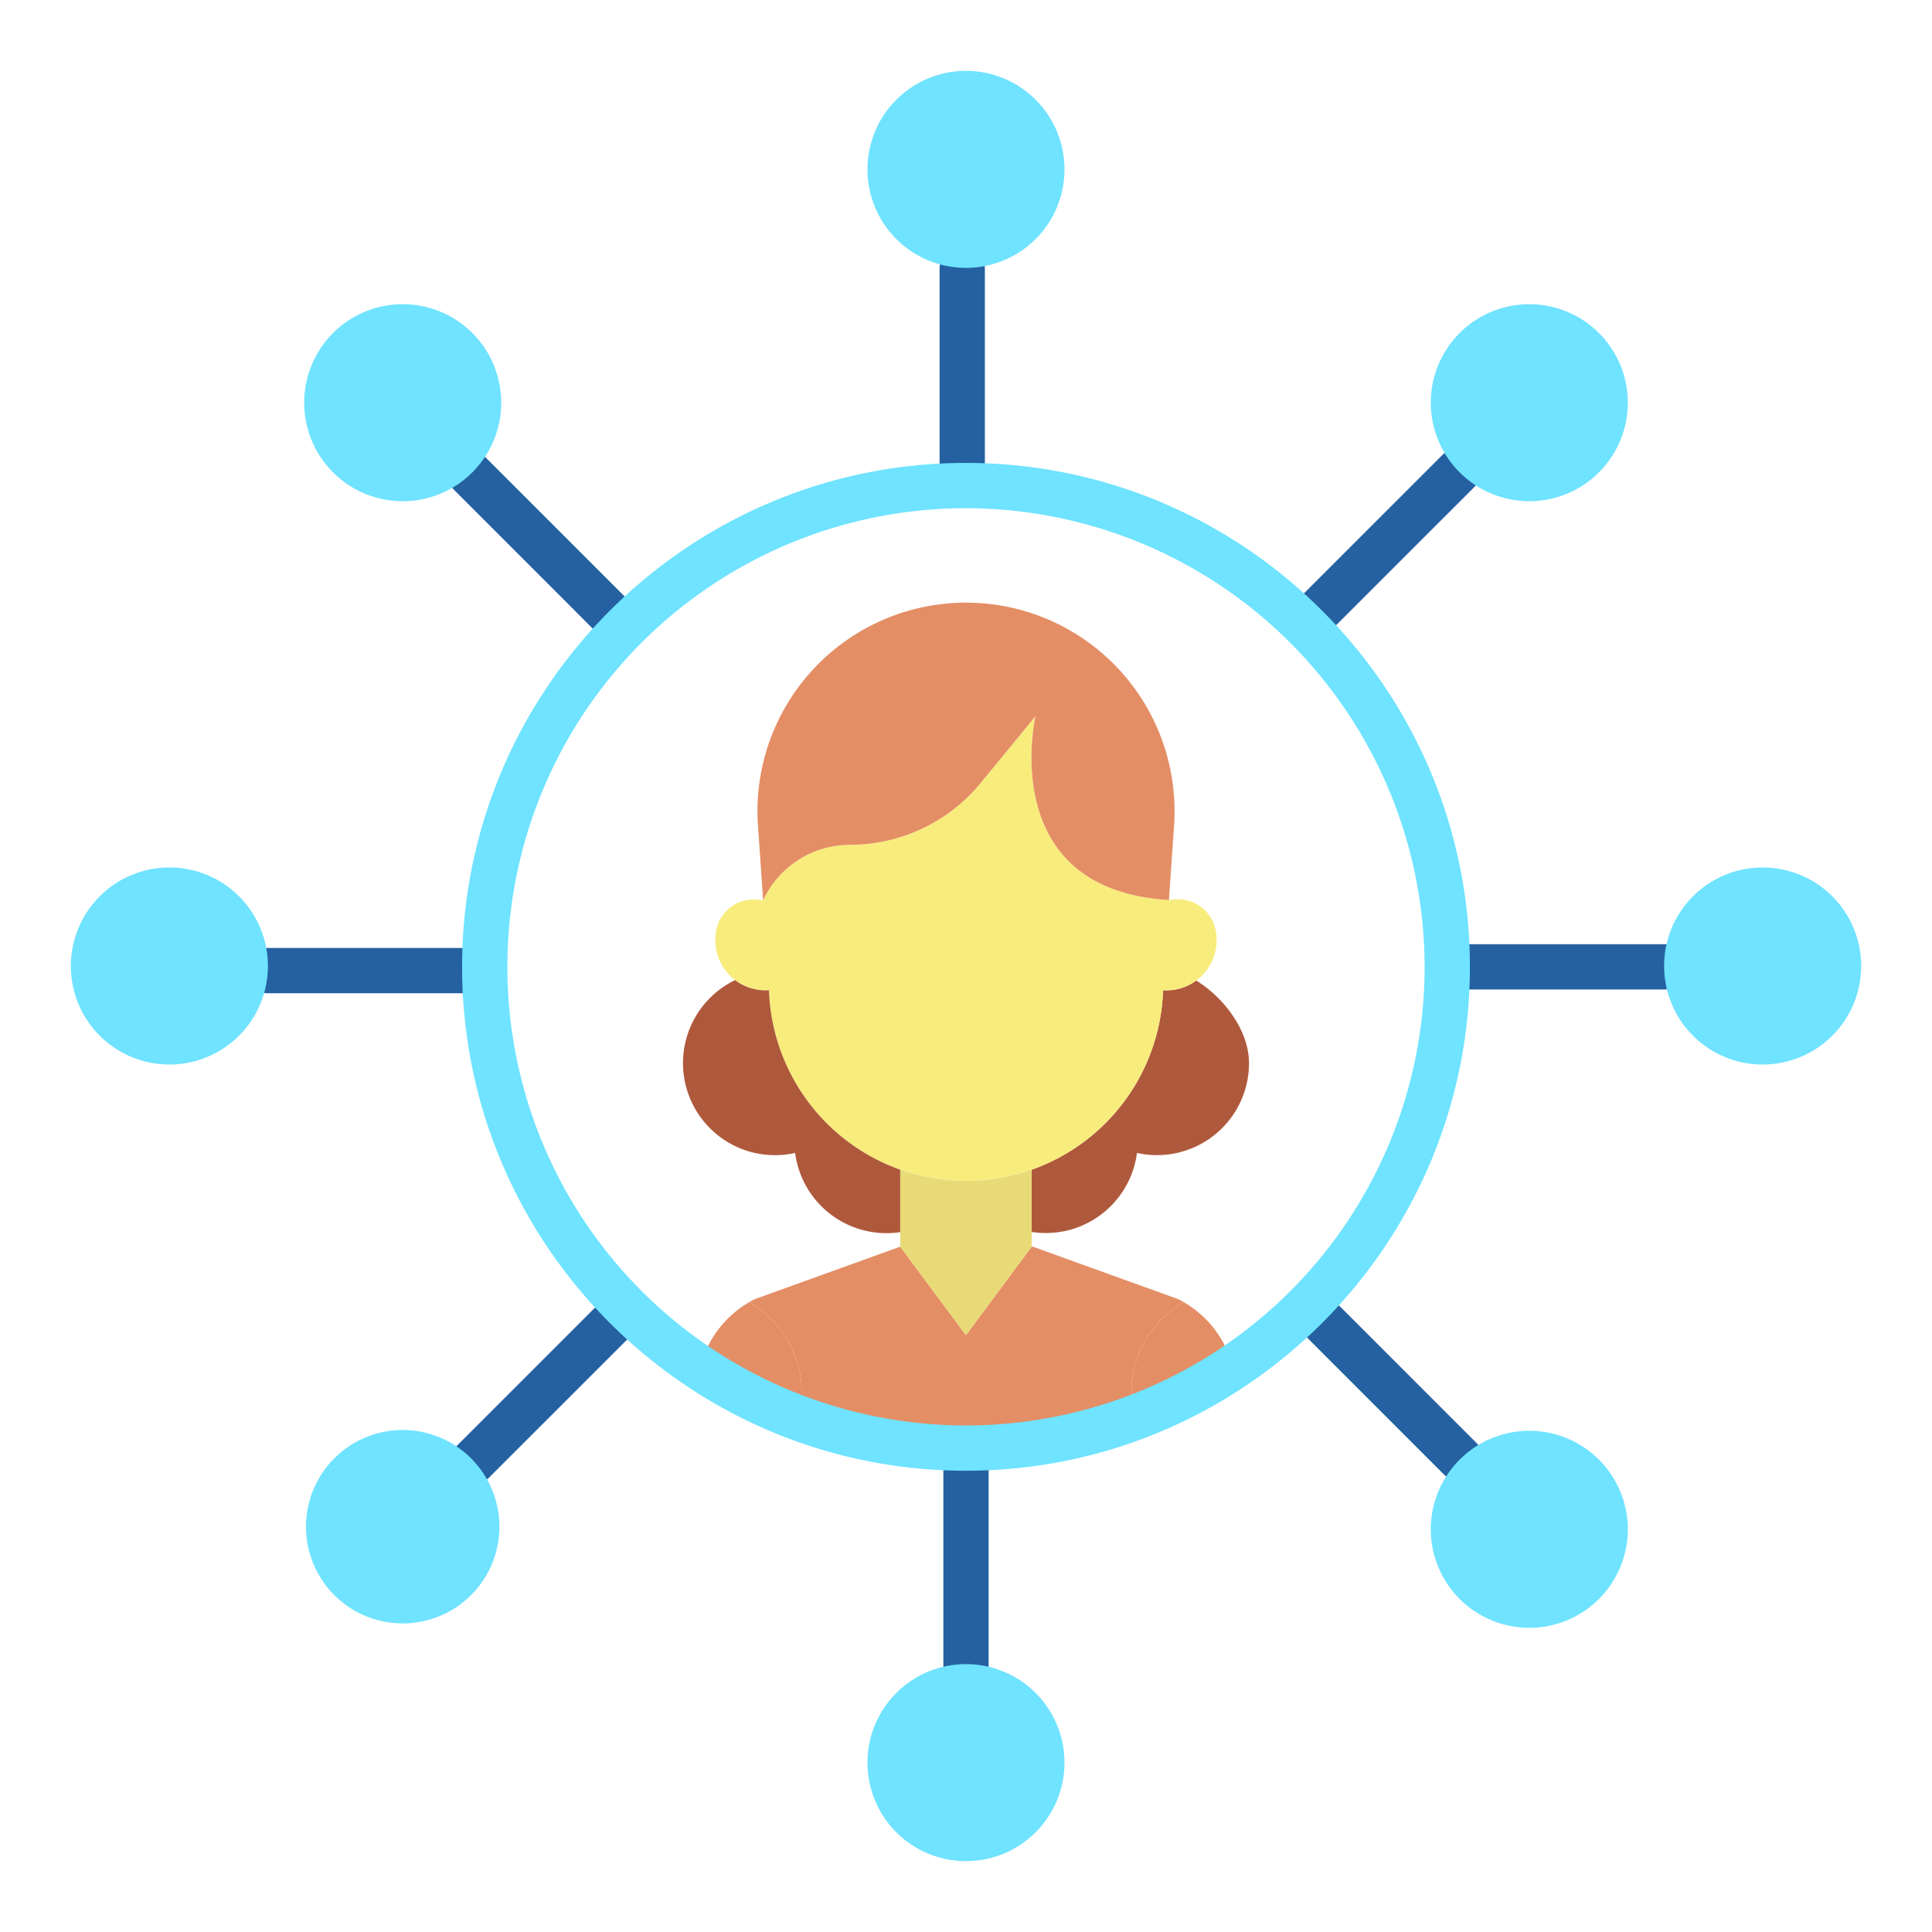 <?xml version="1.0"?>
<svg xmlns="http://www.w3.org/2000/svg" id="Layer_1" data-name="Layer 1" viewBox="0 0 512 512" width="512" height="512"><title>Enterprise</title><path d="M331,281.74a24.37,24.37,0,0,1-13.09,21.61,24.4,24.4,0,0,1-6.38,2.27,24.052,24.052,0,0,1-4.91.5,24.477,24.477,0,0,1-5.31-.58A24.393,24.393,0,0,1,288.42,324a24.143,24.143,0,0,1-3.08,1.35,24.14,24.14,0,0,1-8.2,1.41,24.3,24.3,0,0,1-3.74-.28v-16.3l-.06-.17a52.24,52.24,0,0,0,34.88-47.56h.9a13.263,13.263,0,0,0,7.9-2.6C324.32,264.38,331,273.03,331,281.74Z" style="fill:#af593c"/><path d="M313.69,345.07a27.857,27.857,0,0,1,13.06,17.28,127.21,127.21,0,0,1-26.87,13.66v-9.13A27.907,27.907,0,0,1,313.69,345.07Z" style="fill:#e48e66"/><path d="M317.02,259.85a13.263,13.263,0,0,1-7.9,2.6h-.9a52.244,52.244,0,0,1-104.43,0h-.94a13.312,13.312,0,0,1-12.91-16.47,10.1,10.1,0,0,1,11.88-7.4h.42a25.392,25.392,0,0,1,22.98-14.69,44.855,44.855,0,0,0,35.16-16.99l14.03-17.09s-10.64,45.94,35.37,48.7h.38a10.15,10.15,0,0,1,11.88,7.47,13.755,13.755,0,0,1,.38,3.17,13.272,13.272,0,0,1-3.9,9.41A13.1,13.1,0,0,1,317.02,259.85Z" style="fill:#f8ec7d"/><path d="M255.99,353.84l17.41-23.46h.3l38.5,13.89c.51.25,1,.52,1.49.8a27.907,27.907,0,0,0-13.81,21.81v9.13a128.113,128.113,0,0,1-87.49.1v-9.23a27.921,27.921,0,0,0-13.8-21.81c.48-.28.98-.55,1.48-.8l38.5-13.89Z" style="fill:#e48e66"/><path d="M311.27,214.92c0,1.28-.04,2.57-.13,3.87l-1.36,19.72c-46.01-2.76-35.37-48.7-35.37-48.7L260.38,206.9a44.855,44.855,0,0,1-35.16,16.99,25.392,25.392,0,0,0-22.98,14.69l-1.37-19.79a55.266,55.266,0,1,1,110.4-3.87Z" style="fill:#e48e66"/><path d="M273.4,326.48v3.9l-17.41,23.46-17.42-23.46v-20.2l.06-.18a52.441,52.441,0,0,0,34.71.01l.06.17Z" style="fill:#e8da77"/><path d="M238.63,310l-.06.18v16.35a24.406,24.406,0,0,1-3.65.27,24.15,24.15,0,0,1-4.92-.5,24.4,24.4,0,0,1-6.38-2.27,24.422,24.422,0,0,1-12.9-18.48,24.5,24.5,0,0,1-5.32.58,24.777,24.777,0,0,1-4.91-.49,24.389,24.389,0,0,1-3.3-.92,25.642,25.642,0,0,1-3.08-1.35,24.414,24.414,0,0,1,.7-43.63,13.223,13.223,0,0,0,8.04,2.71h.94A52.317,52.317,0,0,0,238.63,310Z" style="fill:#af593c"/><path d="M212.39,366.88v9.23a127.225,127.225,0,0,1-26.9-13.6,27.847,27.847,0,0,1,13.1-17.44A27.921,27.921,0,0,1,212.39,366.88Z" style="fill:#e48e66"/><path d="M255,134.22a6,6,0,0,1-6-6v-57a6,6,0,0,1,12,0v57A6,6,0,0,1,255,134.22Z" style="fill:#2561a1"/><path d="M256,447.22a6,6,0,0,1-6-6v-57a6,6,0,0,1,12,0v57A6,6,0,0,1,256,447.22Z" style="fill:#2561a1"/><path d="M441,262.22H384a6,6,0,1,1,0-12h57a6,6,0,0,1,0,12Z" style="fill:#2561a1"/><path d="M128,263.22H71a6,6,0,1,1,0-12h57a6,6,0,0,1,0,12Z" style="fill:#2561a1"/><path d="M346,171.29a6,6,0,0,1-4.242-10.243l40.309-40.3a6,6,0,1,1,8.485,8.486l-40.31,40.3A5.983,5.983,0,0,1,346,171.29Z" style="fill:#2561a1"/><path d="M125.38,393.32a6,6,0,0,1-4.258-10.227l.14-.141,40.186-40.176a6,6,0,0,1,8.485,8.487l-40.295,40.285A5.984,5.984,0,0,1,125.38,393.32Z" style="fill:#2561a1"/><path d="M387.01,392.62a5.979,5.979,0,0,1-4.243-1.758l-40.3-40.31a6,6,0,1,1,8.486-8.485l40.3,40.311a6,6,0,0,1-4.243,10.242Z" style="fill:#2561a1"/><path d="M164.98,172a5.981,5.981,0,0,1-4.243-1.758l-40.3-40.309a6,6,0,1,1,8.486-8.485l40.3,40.31A6,6,0,0,1,164.98,172Z" style="fill:#2561a1"/><path d="M256,389.76c-73.634,0-133.54-59.906-133.54-133.54S182.366,122.68,256,122.68s133.54,59.906,133.54,133.54S329.634,389.76,256,389.76Zm0-255.08A121.54,121.54,0,1,0,377.54,256.22,121.677,121.677,0,0,0,256,134.68Z" style="fill:#6fe3ff"/><path d="M467.11,229.89A26.11,26.11,0,1,1,441.01,256,26.11,26.11,0,0,1,467.11,229.89Z" style="fill:#6fe3ff"/><path d="M423.74,88.26a26.106,26.106,0,1,1-36.92,0A26.116,26.116,0,0,1,423.74,88.26Z" style="fill:#6fe3ff"/><path d="M423.74,386.82a26.106,26.106,0,1,1-36.92,0A26.116,26.116,0,0,1,423.74,386.82Z" style="fill:#6fe3ff"/><path d="M256,18.78a26.105,26.105,0,1,1-26.11,26.11A26.11,26.11,0,0,1,256,18.78Z" style="fill:#6fe3ff"/><path d="M256,441.01a26.105,26.105,0,1,1-26.11,26.1A26.108,26.108,0,0,1,256,441.01Z" style="fill:#6fe3ff"/><path d="M125.18,88.26a26.106,26.106,0,1,1-36.92,0A26.1,26.1,0,0,1,125.18,88.26Z" style="fill:#6fe3ff"/><path d="M125.52,387.18a25.627,25.627,0,1,1-.34-.36C125.3,386.94,125.42,387.06,125.52,387.18Z" style="fill:#6fe3ff"/><path d="M44.89,229.89A26.11,26.11,0,1,1,18.78,256,26.108,26.108,0,0,1,44.89,229.89Z" style="fill:#6fe3ff"/></svg>
